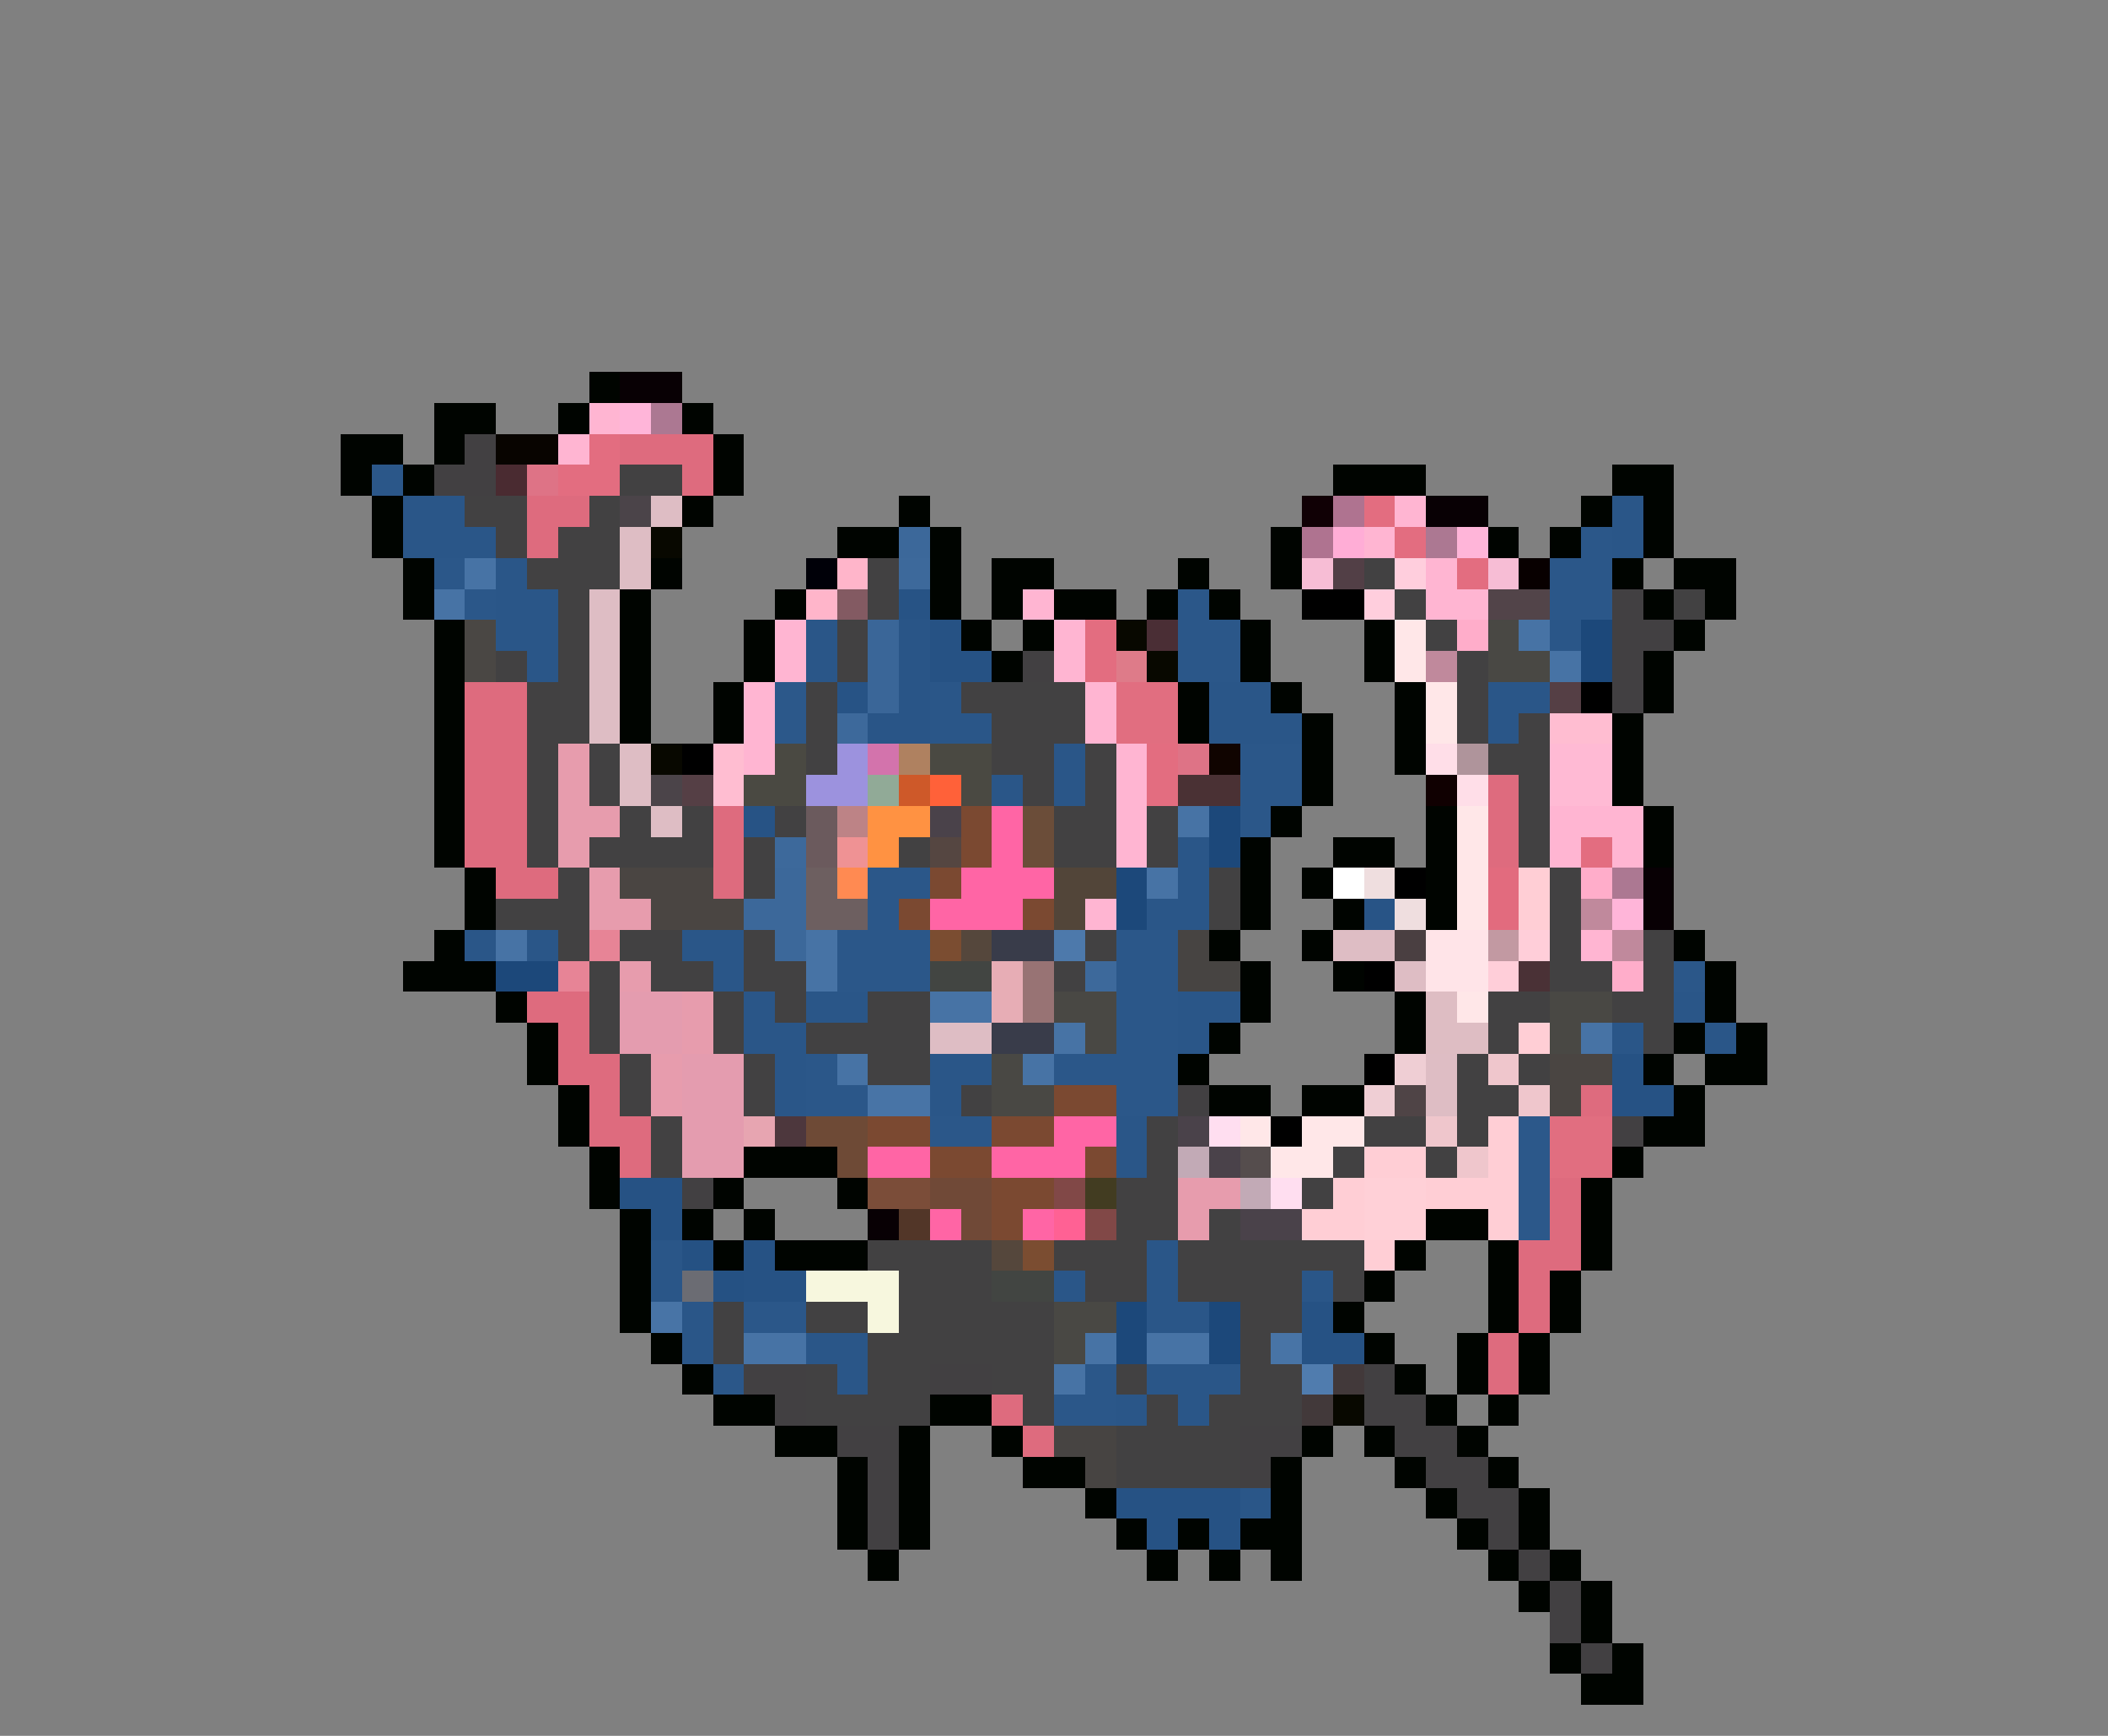 <svg xmlns="http://www.w3.org/2000/svg" viewBox="0 -0.5 68 56" shape-rendering="crispEdges">
<rect x="0" y="-0.5" width="68" height="56" fill="#808080" stroke="none"/>
<path stroke="#000400" d="M19 12h1M14 13h2M18 13h1M22 13h1M11 14h2M14 14h1M23 14h1M11 15h1M13 15h1M23 15h1M43 15h3M52 15h2M12 16h1M22 16h1M29 16h1M51 16h1M53 16h1M12 17h1M27 17h2M30 17h1M41 17h1M48 17h1M50 17h1M53 17h1M13 18h1M21 18h1M30 18h1M32 18h2M38 18h1M41 18h1M52 18h1M54 18h2M13 19h1M20 19h1M25 19h1M30 19h1M32 19h1M34 19h2M37 19h1M39 19h1M53 19h1M55 19h1M14 20h1M20 20h1M24 20h1M31 20h1M33 20h1M40 20h1M44 20h1M54 20h1M14 21h1M20 21h1M24 21h1M32 21h1M40 21h1M44 21h1M53 21h1M14 22h1M20 22h1M23 22h1M38 22h1M41 22h1M45 22h1M53 22h1M14 23h1M20 23h1M23 23h1M38 23h1M42 23h1M45 23h1M52 23h1M14 24h1M42 24h1M45 24h1M52 24h1M14 25h1M42 25h1M52 25h1M14 26h1M41 26h1M46 26h1M53 26h1M14 27h1M40 27h1M43 27h2M46 27h1M53 27h1M15 28h1M40 28h1M42 28h1M46 28h1M15 29h1M40 29h1M43 29h1M46 29h1M14 30h1M39 30h1M42 30h1M54 30h1M13 31h3M40 31h1M43 31h1M55 31h1M16 32h1M40 32h1M45 32h1M55 32h1M17 33h1M39 33h1M45 33h1M54 33h1M56 33h1M17 34h1M38 34h1M53 34h1M55 34h2M18 35h1M39 35h2M42 35h2M54 35h1M18 36h1M53 36h2M19 37h1M24 37h3M52 37h1M19 38h1M23 38h1M27 38h1M51 38h1M20 39h1M22 39h1M24 39h1M46 39h2M51 39h1M20 40h1M23 40h1M25 40h3M45 40h1M48 40h1M51 40h1M20 41h1M44 41h1M48 41h1M50 41h1M20 42h1M43 42h1M48 42h1M50 42h1M21 43h1M44 43h1M47 43h1M49 43h1M22 44h1M45 44h1M47 44h1M49 44h1M23 45h2M30 45h2M46 45h1M48 45h1M25 46h2M29 46h1M32 46h1M42 46h1M44 46h1M47 46h1M27 47h1M29 47h1M33 47h2M41 47h1M45 47h1M48 47h1M27 48h1M29 48h1M35 48h1M41 48h1M46 48h1M49 48h1M27 49h1M29 49h1M36 49h1M38 49h1M40 49h2M47 49h1M49 49h1M28 50h1M37 50h1M39 50h1M41 50h1M48 50h1M50 50h1M49 51h1M51 51h1M51 52h1M50 53h1M52 53h1M51 54h2" />
<path stroke="#080004" d="M20 12h2M46 16h2M53 28h1M53 29h1M28 39h1" />
<path stroke="#ffb5d2" d="M19 13h1M18 14h1M45 16h1M44 17h1M46 18h1M33 19h1M46 19h2M25 20h1M34 20h1M25 21h1M34 21h1M24 22h1M35 22h1M24 23h1M35 23h1M24 24h1M36 24h1M36 25h1M36 26h1M50 26h3M36 27h1M50 27h1M52 27h1M35 29h1M51 30h1" />
<path stroke="#ffb5d9" d="M20 13h1M47 17h1M52 29h1" />
<path stroke="#ac7892" d="M21 13h1M46 17h1M52 28h1" />
<path stroke="#424042" d="M15 14h1M14 15h2M52 19h1M52 20h2M33 21h1M52 21h1M52 22h1M38 35h1M52 36h1M22 38h1M24 44h2M30 44h2M44 44h1M25 45h1M44 45h2M27 46h2M40 46h2M45 46h2M28 47h1M40 47h1M46 47h2M28 48h1M47 48h2M28 49h1M48 49h1M49 50h1M50 51h1M50 52h1M51 53h1" />
<path stroke="#080400" d="M16 14h2" />
<path stroke="#e36d80" d="M19 14h1M18 15h2M44 16h1M45 17h1M47 18h1M35 20h1M35 21h1M37 24h1M37 25h1M51 27h1" />
<path stroke="#de6b7e" d="M20 14h3M22 15h1M17 16h2M17 17h1M15 22h2M15 23h2M15 24h2M15 25h2M48 25h1M15 26h2M23 26h1M48 26h1M15 27h2M23 27h1M48 27h1M16 28h2M23 28h1M17 32h2M18 33h1M18 34h2M19 35h1M51 35h1M19 36h2M20 37h1M50 38h1M50 39h1M49 40h2M49 41h1M49 42h1M48 43h1M48 44h1M32 45h1M33 46h1" />
<path stroke="#2b5789" d="M12 15h1M51 17h1M14 18h1M50 18h2M15 19h1M38 19h1M50 19h2M38 20h2M38 21h2M40 24h2M40 25h2M40 26h1M28 28h2M28 29h1M27 30h3M36 30h2M27 31h3M36 31h2M54 31h1M36 32h2M36 33h2M26 34h1M34 34h4M26 35h2M36 35h2M30 36h2M24 42h2M23 44h1M35 44h1M34 45h2" />
<path stroke="#4a2b31" d="M16 15h1" />
<path stroke="#de7386" d="M17 15h1M38 24h1" />
<path stroke="#424142" d="M20 15h2M15 16h2M19 16h1M16 17h1M18 17h2M17 18h3M28 18h1M44 18h1M18 19h1M28 19h1M45 19h1M54 19h1M18 20h1M27 20h1M46 20h1M16 21h1M18 21h1M27 21h1M47 21h1M17 22h2M26 22h1M31 22h4M47 22h1M17 23h2M26 23h1M32 23h3M47 23h1M49 23h1M17 24h1M19 24h1M26 24h1M32 24h2M35 24h1M48 24h2M17 25h1M19 25h1M33 25h1M35 25h1M49 25h1M17 26h1M20 26h1M22 26h1M25 26h1M34 26h2M37 26h1M49 26h1M17 27h1M19 27h4M24 27h1M29 27h1M34 27h2M37 27h1M49 27h1M18 28h1M24 28h1M39 28h1M50 28h1M16 29h3M39 29h1M50 29h1M18 30h1M20 30h2M24 30h1M35 30h1M50 30h1M53 30h1M19 31h1M21 31h2M24 31h2M34 31h1M50 31h2M53 31h1M19 32h1M23 32h1M25 32h1M28 32h2M48 32h2M52 32h2M19 33h1M23 33h1M26 33h4M48 33h1M53 33h1M20 34h1M24 34h1M28 34h2M47 34h1M49 34h1M20 35h1M24 35h1M31 35h1M47 35h2M21 36h1M37 36h1M44 36h2M47 36h1M21 37h1M37 37h1M43 37h1M46 37h1M36 38h2M42 38h1M36 39h2M39 39h1M28 40h4M34 40h3M38 40h6M29 41h3M35 41h2M38 41h4M43 41h1M23 42h1M26 42h2M29 42h5M40 42h2M23 43h1M28 43h6M40 43h1M26 44h1M28 44h2M32 44h2M36 44h1M40 44h2M26 45h4M33 45h1M37 45h1M39 45h3M36 46h4M36 47h4" />
<path stroke="#2a5688" d="M13 16h2M52 16h1M13 17h3M52 17h1M16 18h1M16 19h2M16 20h2M26 20h1M50 20h1M17 21h1M26 21h1M30 22h1M39 22h2M48 22h2M30 23h2M39 23h3M48 23h1M34 24h1M32 25h1M34 25h1M38 27h1M38 28h1M37 29h2M15 30h1M17 30h1M22 30h2M23 31h1M24 32h1M26 32h2M38 32h2M54 32h1M24 33h2M38 33h1M52 33h1M55 33h1M25 34h1M30 34h2M25 35h1M30 35h1M36 36h1M36 37h1M21 40h1M37 40h1M21 41h1M34 41h1M37 41h1M42 41h1M22 42h1M37 42h2M22 43h1M26 43h2M27 44h1M37 44h3M36 45h1M38 45h1M40 48h1" />
<path stroke="#4b4449" d="M20 16h1M21 25h1" />
<path stroke="#debdc4" d="M21 16h1M20 17h1M20 18h1M19 19h1M19 20h1M19 21h1M19 22h1M19 23h1M20 24h1M20 25h1M21 26h1M43 30h2M45 31h1M30 33h2M46 34h1M46 35h1" />
<path stroke="#100005" d="M42 16h1" />
<path stroke="#af7390" d="M43 16h1M42 17h1" />
<path stroke="#080800" d="M21 17h1M36 20h1M37 21h1M21 24h1M43 45h1" />
<path stroke="#3c689a" d="M29 17h1M25 28h1M24 29h2M25 30h1" />
<path stroke="#ffadd6" d="M43 17h1" />
<path stroke="#4773a5" d="M15 18h1M14 19h1M49 20h1M50 21h1M38 26h1M37 28h1M16 30h1M26 30h1M26 31h1M30 32h2M34 33h1M51 33h1M27 34h1M33 34h1M24 43h2M35 43h1M37 43h2M34 44h1" />
<path stroke="#000008" d="M26 18h1" />
<path stroke="#ffb5ca" d="M27 18h1M26 19h1" />
<path stroke="#3d699b" d="M29 18h1M27 23h1M25 27h1M35 31h1" />
<path stroke="#f7bdd5" d="M42 18h1M48 18h1" />
<path stroke="#523f46" d="M43 18h1" />
<path stroke="#ffcedd" d="M45 18h1M44 19h1" />
<path stroke="#080000" d="M49 18h1" />
<path stroke="#835a62" d="M27 19h1" />
<path stroke="#275385" d="M29 19h1M27 22h1M24 26h1" />
<path stroke="#000000" d="M42 19h2M51 22h1M22 24h1M45 28h1M44 31h1M44 34h1M41 36h1" />
<path stroke="#524449" d="M48 19h2" />
<path stroke="#4a4744" d="M15 20h1M15 21h1" />
<path stroke="#3a6698" d="M28 20h1M28 21h1M28 22h1" />
<path stroke="#295587" d="M29 20h1M29 21h1M29 22h1M28 23h2" />
<path stroke="#265284" d="M30 20h1M30 21h2M52 34h1M52 35h2M20 38h2M21 39h1M24 40h1M24 41h2M42 42h1M42 43h2M36 48h4M37 49h1M39 49h1" />
<path stroke="#4a2e35" d="M37 20h1" />
<path stroke="#ffe7e8" d="M45 20h1M45 21h1M46 22h1M46 23h1M47 26h1M47 27h1M47 28h1M47 29h1M47 32h1M40 36h1M42 36h2M41 37h2" />
<path stroke="#ffadca" d="M47 20h1M51 28h1M52 31h1" />
<path stroke="#494844" d="M48 20h1M48 21h2M34 32h2M50 32h2M35 33h1M50 33h1M32 34h1M32 35h2M34 42h2M34 43h1" />
<path stroke="#1c487a" d="M51 20h1M51 21h1M39 26h1M39 27h1M36 28h1M36 29h1M16 31h2M36 42h1M39 42h1M36 43h1M39 43h1" />
<path stroke="#de7b89" d="M36 21h1" />
<path stroke="#c0899c" d="M46 21h1M51 29h1M52 30h1" />
<path stroke="#2c588a" d="M25 22h1M25 23h1M49 36h1M49 37h1M49 38h1M49 39h1" />
<path stroke="#e16e80" d="M36 22h2M36 23h2M50 36h2M50 37h2" />
<path stroke="#553f45" d="M50 22h1M22 25h1" />
<path stroke="#ffbdd1" d="M50 23h2M23 24h1M23 25h1" />
<path stroke="#e79cad" d="M18 24h1M18 25h1M18 26h2M18 27h1M19 28h1M19 29h2M20 31h1M22 32h1M22 33h1M21 34h1M21 35h1M38 38h2M38 39h1" />
<path stroke="#4a4942" d="M25 24h1M30 24h2M24 25h2M31 25h1" />
<path stroke="#9c92de" d="M27 24h1M26 25h2" />
<path stroke="#d373ac" d="M28 24h1" />
<path stroke="#af8160" d="M29 24h1" />
<path stroke="#100400" d="M39 24h1" />
<path stroke="#ffdee8" d="M46 24h1M47 25h1" />
<path stroke="#af949b" d="M47 24h1" />
<path stroke="#ffbad4" d="M50 24h2M50 25h2" />
<path stroke="#91aa97" d="M28 25h1" />
<path stroke="#ce5929" d="M29 25h1" />
<path stroke="#ff6139" d="M30 25h1" />
<path stroke="#4a3134" d="M38 25h2" />
<path stroke="#100001" d="M46 25h1" />
<path stroke="#6b5a5d" d="M26 26h1M26 27h1" />
<path stroke="#bd8386" d="M27 26h1" />
<path stroke="#ff9242" d="M28 26h2M28 27h1" />
<path stroke="#4a424a" d="M30 26h1M38 36h1M39 37h1M40 39h2" />
<path stroke="#7b4931" d="M31 26h1M31 27h1M30 28h1M29 29h1M33 29h1M34 35h2M28 36h2M32 36h2M30 37h2M35 37h1M32 38h2M32 39h1" />
<path stroke="#ff65a5" d="M32 26h1M32 27h1M31 28h3M30 29h3M34 36h2M28 37h2M32 37h3M30 39h1M33 39h1" />
<path stroke="#6b4d39" d="M33 26h1M33 27h1" />
<path stroke="#ef9294" d="M27 27h1" />
<path stroke="#554641" d="M30 27h1" />
<path stroke="#4a4542" d="M20 28h3M21 29h3M50 34h2M50 35h1" />
<path stroke="#6d5f60" d="M26 28h1M26 29h2" />
<path stroke="#ff8a52" d="M27 28h1" />
<path stroke="#524539" d="M34 28h2M34 29h1" />
<path stroke="#ffffff" d="M43 28h1" />
<path stroke="#efdedf" d="M44 28h1M45 29h1" />
<path stroke="#e26b7e" d="M48 28h1M48 29h1" />
<path stroke="#ffced5" d="M49 28h1M49 29h1M49 33h1M48 36h1M44 37h2M48 37h1M43 38h1M46 38h3M42 39h2M48 39h1M44 40h1" />
<path stroke="#285486" d="M44 29h1" />
<path stroke="#e78496" d="M19 30h1M18 31h1" />
<path stroke="#7b4d31" d="M30 30h1M33 40h1" />
<path stroke="#55473c" d="M31 30h1M32 40h1" />
<path stroke="#393c4a" d="M32 30h2M32 33h2" />
<path stroke="#4d79ab" d="M34 30h1" />
<path stroke="#474442" d="M38 30h1M38 31h2M34 46h2M35 47h1" />
<path stroke="#4a3f41" d="M45 30h1" />
<path stroke="#ffe4e8" d="M46 30h2M46 31h2" />
<path stroke="#c299a2" d="M48 30h1" />
<path stroke="#ffced9" d="M49 30h1M48 31h1" />
<path stroke="#424542" d="M30 31h2M32 41h2" />
<path stroke="#e7adb5" d="M32 31h1M32 32h1" />
<path stroke="#987374" d="M33 31h1M33 32h1" />
<path stroke="#4a3136" d="M49 31h1" />
<path stroke="#e49caf" d="M20 32h2M20 33h2M22 34h2M22 35h2M22 36h2M22 37h2" />
<path stroke="#debdc3" d="M46 32h1M46 33h2" />
<path stroke="#efced4" d="M45 34h1M44 35h1" />
<path stroke="#efc6cc" d="M48 34h1M49 35h1M46 36h1M47 37h1" />
<path stroke="#4874a6" d="M28 35h2M21 42h1M41 43h1" />
<path stroke="#4f4446" d="M45 35h1" />
<path stroke="#e7a5b1" d="M24 36h1" />
<path stroke="#4d373d" d="M25 36h1" />
<path stroke="#6e4a36" d="M26 36h2M27 37h1" />
<path stroke="#ffdef0" d="M39 36h1M41 38h1" />
<path stroke="#c2aab6" d="M38 37h1M40 38h1" />
<path stroke="#554d4d" d="M40 37h1" />
<path stroke="#7b4d39" d="M28 38h2" />
<path stroke="#704937" d="M30 38h2M31 39h1" />
<path stroke="#814847" d="M34 38h1M35 39h1" />
<path stroke="#423c21" d="M35 38h1" />
<path stroke="#ffd0d7" d="M44 38h2M44 39h2" />
<path stroke="#523628" d="M29 39h1" />
<path stroke="#ff6194" d="M34 39h1" />
<path stroke="#255183" d="M22 40h1M23 41h1" />
<path stroke="#6b6c73" d="M22 41h1" />
<path stroke="#f7f7de" d="M26 41h3M28 42h1" />
<path stroke="#507cae" d="M42 44h1" />
<path stroke="#42393a" d="M43 44h1M42 45h1" />
</svg>